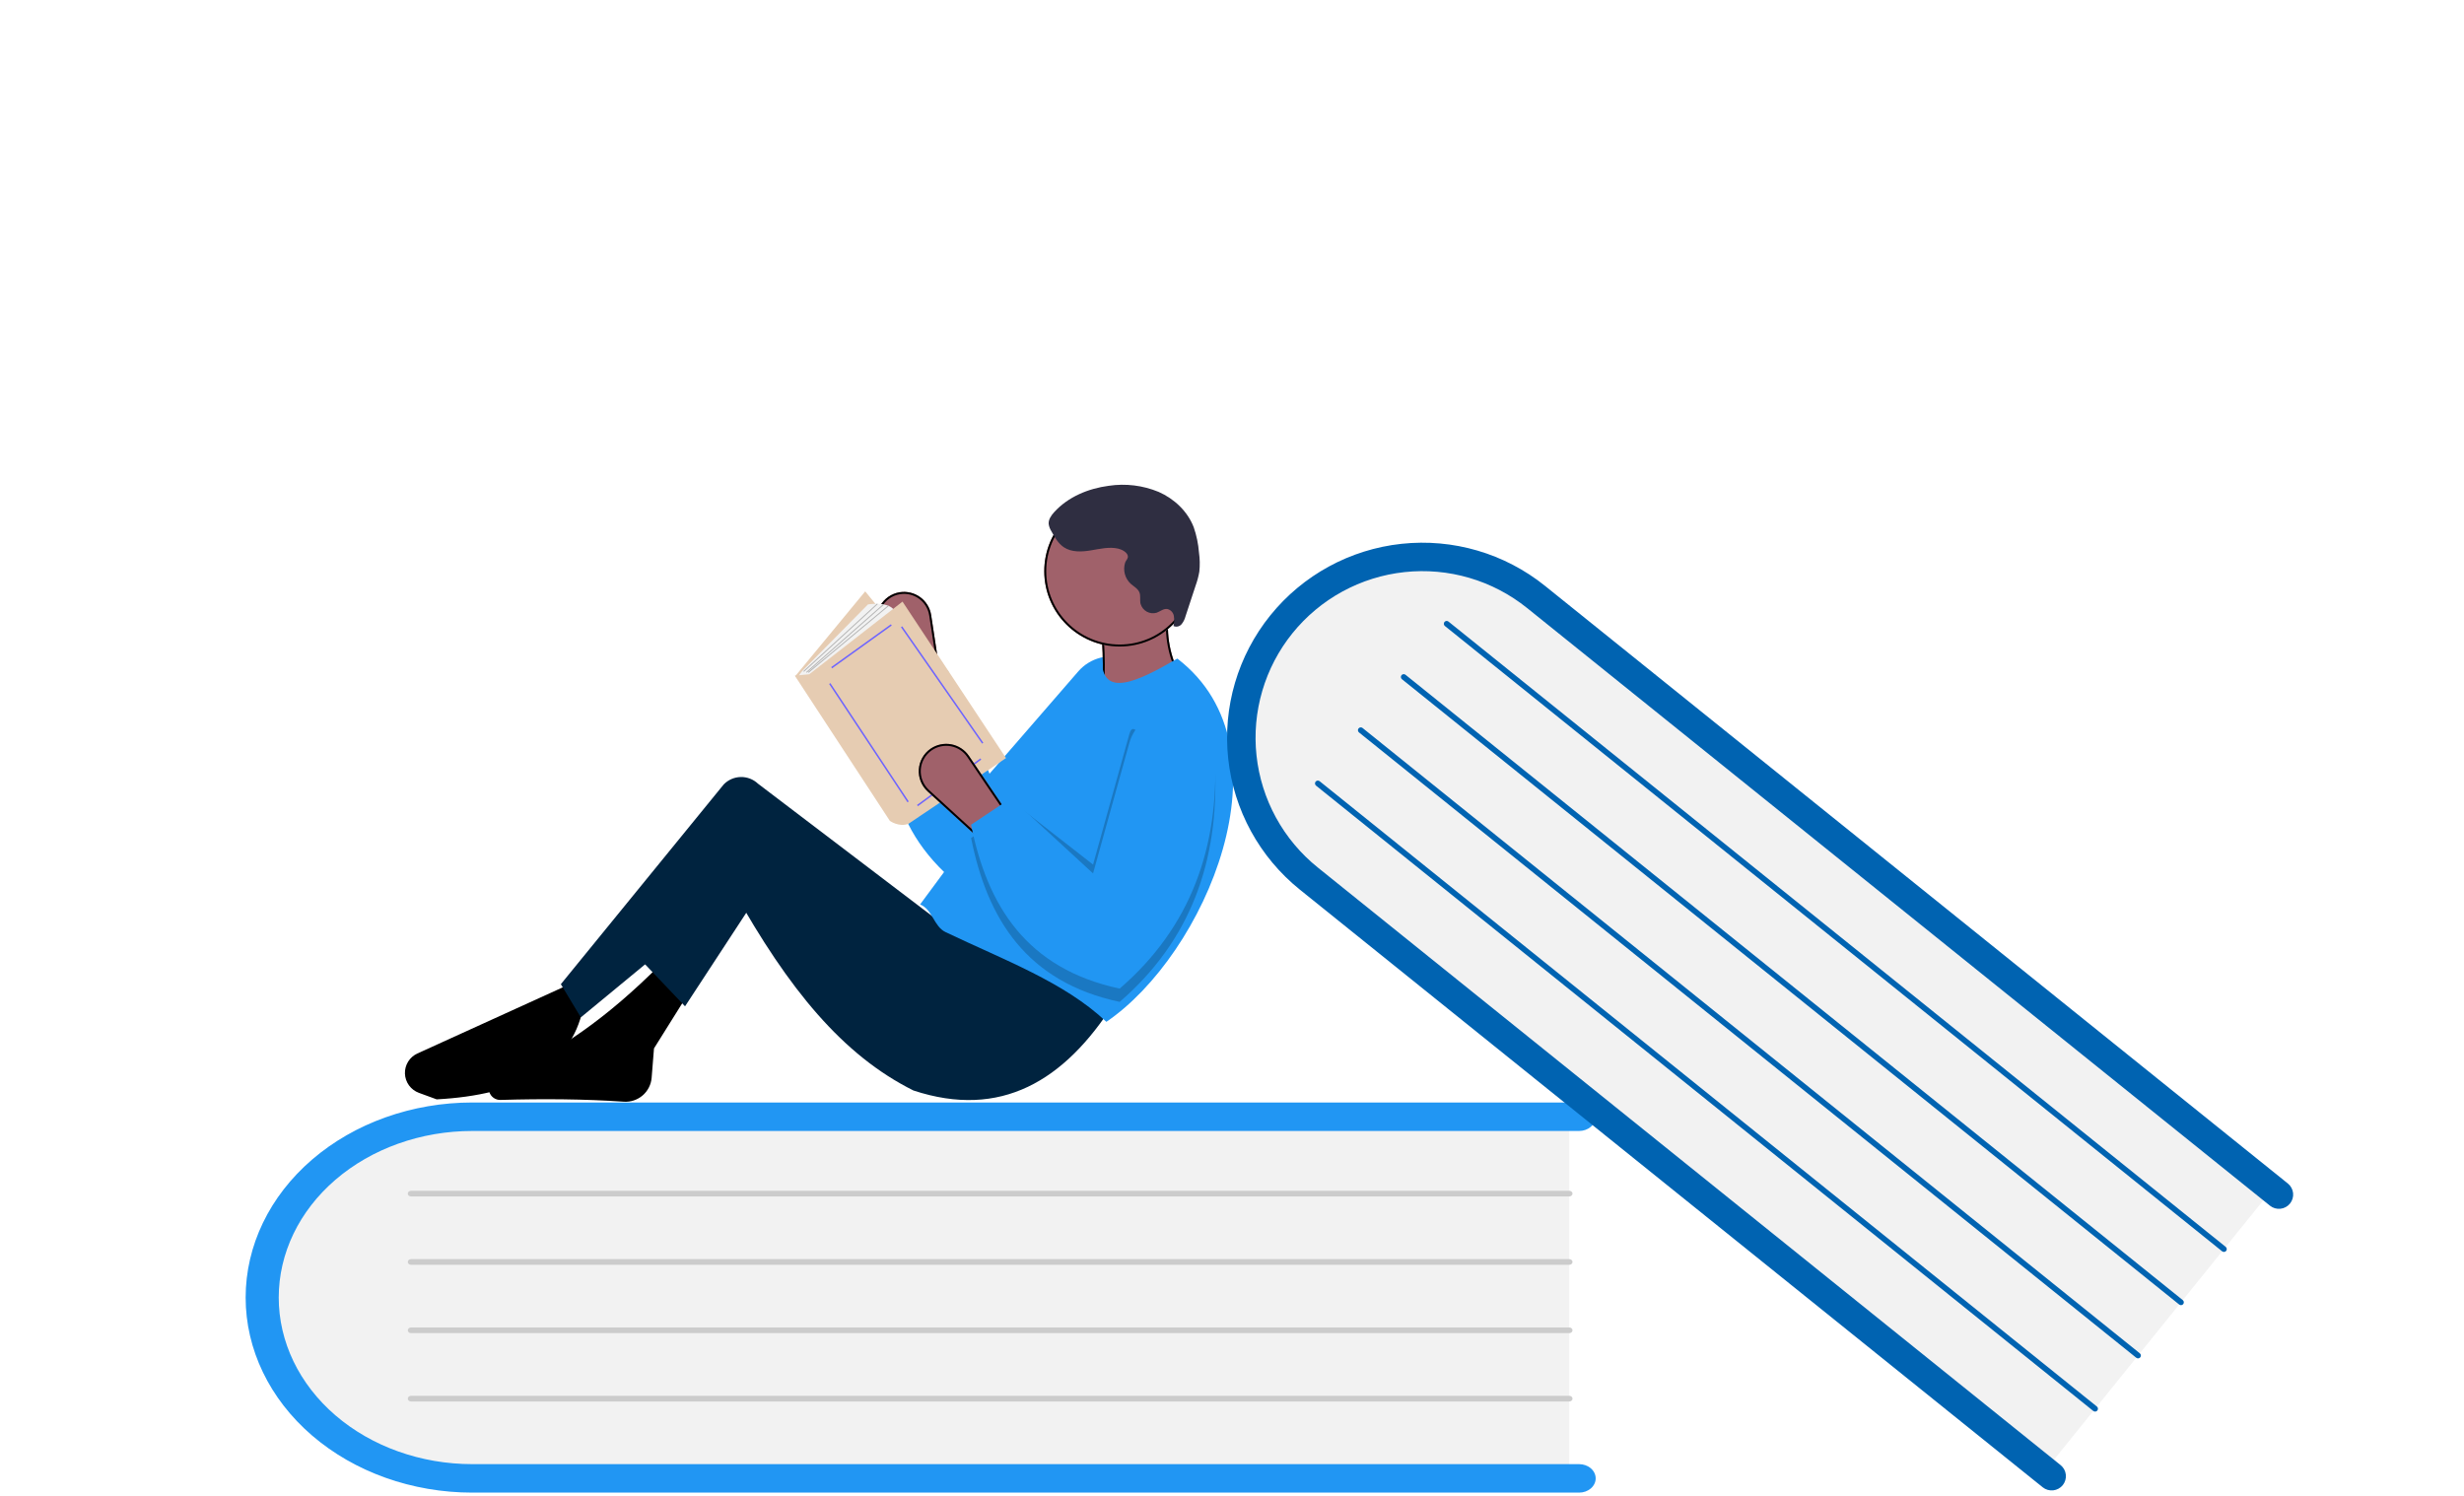 <svg width="1253" height="761" viewBox="0 0 1253 761" fill="none" xmlns="http://www.w3.org/2000/svg">
<g id="Group 1">
<g id="book1">
<path id="Vector" d="M797.976 565.041V753.308H249.938C187.497 753.308 136.694 711.079 136.694 659.175C136.694 607.27 187.497 565.041 249.938 565.041H797.976Z" fill="#F2F2F2"/>
<path id="Vector_2" d="M811.437 751.86C811.436 753.78 810.549 755.622 808.972 756.979C807.394 758.337 805.255 759.1 803.024 759.101H240.177C209.608 759.101 180.29 748.65 158.675 730.045C137.059 711.441 124.915 686.209 124.915 659.899C124.915 633.589 137.059 608.356 158.675 589.752C180.29 571.148 209.608 560.696 240.177 560.696H803.024C805.255 560.696 807.395 561.459 808.973 562.817C810.55 564.175 811.437 566.017 811.437 567.937C811.437 569.858 810.55 571.7 808.973 573.058C807.395 574.415 805.255 575.178 803.024 575.178H240.177C214.07 575.178 189.033 584.104 170.573 599.992C152.113 615.881 141.742 637.429 141.742 659.899C141.742 682.368 152.113 703.917 170.573 719.805C189.033 735.693 214.07 744.619 240.177 744.619H803.024C805.255 744.62 807.394 745.383 808.972 746.741C810.549 748.098 811.436 749.94 811.437 751.86Z" fill="#2196F3"/>
<path id="Vector_3" d="M797.976 608.487H209.048C208.602 608.487 208.174 608.335 207.858 608.063C207.542 607.791 207.365 607.423 207.365 607.039C207.365 606.655 207.542 606.287 207.858 606.015C208.174 605.743 208.602 605.591 209.048 605.591H797.976C798.422 605.591 798.85 605.743 799.166 606.015C799.481 606.287 799.659 606.655 799.659 607.039C799.659 607.423 799.481 607.791 799.166 608.063C798.85 608.335 798.422 608.487 797.976 608.487Z" fill="#CCCCCC"/>
<path id="Vector_4" d="M797.976 643.244H209.048C208.602 643.244 208.174 643.092 207.858 642.82C207.542 642.549 207.365 642.18 207.365 641.796C207.365 641.412 207.542 641.044 207.858 640.772C208.174 640.501 208.602 640.348 209.048 640.348H797.976C798.422 640.348 798.85 640.501 799.166 640.772C799.481 641.044 799.659 641.412 799.659 641.796C799.659 642.18 799.481 642.549 799.166 642.82C798.85 643.092 798.422 643.244 797.976 643.244Z" fill="#CCCCCC"/>
<path id="Vector_5" d="M797.976 678.001H209.048C208.602 678.001 208.174 677.849 207.858 677.577C207.542 677.306 207.365 676.937 207.365 676.553C207.365 676.169 207.542 675.801 207.858 675.529C208.174 675.258 208.602 675.105 209.048 675.105H797.976C798.422 675.105 798.85 675.258 799.166 675.529C799.481 675.801 799.659 676.169 799.659 676.553C799.659 676.937 799.481 677.306 799.166 677.577C798.85 677.849 798.422 678.001 797.976 678.001Z" fill="#CCCCCC"/>
<path id="Vector_6" d="M797.976 712.758H209.048C208.602 712.758 208.174 712.606 207.858 712.334C207.542 712.063 207.365 711.694 207.365 711.31C207.365 710.926 207.542 710.558 207.858 710.286C208.174 710.015 208.602 709.862 209.048 709.862H797.976C798.422 709.862 798.85 710.015 799.166 710.286C799.481 710.558 799.659 710.926 799.659 711.31C799.659 711.694 799.481 712.063 799.166 712.334C798.85 712.606 798.422 712.758 797.976 712.758Z" fill="#CCCCCC"/>
</g>
<g id="person">
<g id="Vector_7" filter="url(#filter0_d)">
<path d="M457.438 297.21C459.261 296.907 461.126 296.969 462.924 297.392C464.723 297.816 466.419 298.591 467.915 299.675C469.411 300.759 470.677 302.128 471.638 303.704C472.6 305.28 473.238 307.032 473.517 308.857L478.972 344.62L460.41 349.538L446.81 316.216C446.02 314.28 445.676 312.191 445.804 310.104C445.932 308.017 446.528 305.986 447.549 304.16C448.57 302.335 449.989 300.762 451.7 299.559C453.412 298.356 455.373 297.553 457.438 297.21Z" fill="#A0616A"/>
<path d="M462.81 297.879C461.076 297.471 459.278 297.411 457.52 297.703L457.438 297.21L457.52 297.703C455.529 298.034 453.639 298.808 451.988 299.968C450.337 301.128 448.969 302.644 447.985 304.404C447.001 306.164 446.426 308.123 446.303 310.135C446.179 312.147 446.511 314.161 447.273 316.028L460.707 348.942L478.41 344.252L473.022 308.932C472.754 307.173 472.138 305.484 471.211 303.965C470.284 302.445 469.064 301.125 467.622 300.08C466.18 299.035 464.544 298.287 462.81 297.879Z" stroke="black"/>
</g>
<path id="Vector_8" d="M457.785 344.553C447.484 385.447 451.918 422.85 490.276 452.217C536.284 439.548 566.883 408.981 585.553 364.558C586.713 361.796 587.302 358.827 587.282 355.832C587.263 352.836 586.636 349.875 585.44 347.129C584.243 344.382 582.502 341.906 580.321 339.849C578.14 337.793 575.565 336.2 572.751 335.166V335.166C568.522 333.612 563.92 333.382 559.557 334.506C555.194 335.629 551.277 338.052 548.327 341.454L503.185 393.501L482.008 341.02L457.785 344.553Z" fill="#2196F3"/>
<path id="Vector_9" d="M222.059 559.099C264.068 556.87 290.164 542.46 296.484 512.914L289.718 500.523L212.254 535.774C210.299 536.664 208.652 538.115 207.524 539.942C206.396 541.769 205.837 543.89 205.919 546.036C206.001 548.181 206.719 550.253 207.983 551.99C209.247 553.726 210.999 555.048 213.016 555.787L222.059 559.099Z" fill="black"/>
<path id="Vector_10" d="M254.519 559.395C276.346 558.734 297.337 558.939 317.226 560.284C320.715 560.522 324.158 559.377 326.806 557.096C329.455 554.815 331.097 551.583 331.375 548.101L332.569 533.19L349.484 506.155L334.825 491.511C310.189 516.021 283.171 536.609 251.081 548.847C250.05 549.553 249.276 550.573 248.873 551.756C248.471 552.938 248.463 554.219 248.85 555.406C249.237 556.593 249.998 557.623 251.02 558.342C252.042 559.061 253.27 559.431 254.519 559.395V559.395Z" fill="black"/>
<path id="Vector_11" d="M373.165 453.211C401.037 503.03 428.449 536.615 464.505 554.593C508.866 569.219 541.288 549.841 566.558 510.097L493.261 461.659L482.548 472.361L385.459 398.557C383.087 396.314 379.925 395.096 376.66 395.169C373.395 395.241 370.29 396.598 368.021 398.944L285.208 500.522L295.357 517.419L373.165 453.211Z" fill="#00233F"/>
<path id="Vector_12" d="M348.357 511.787L386.697 453.211L377.676 436.314L326.931 489.258L348.357 511.787Z" fill="#00233F"/>
<g id="Vector_13" filter="url(#filter1_d)">
<path d="M559.229 357.462L602.079 342.818C595.738 332.752 592.959 320.853 594.186 309.024H559.229C561.217 326.211 561.514 342.513 559.229 357.462Z" fill="#A0616A"/>
<path d="M559.789 309.524C561.687 326.224 561.982 342.102 559.845 356.723L601.323 342.548C595.255 332.66 592.557 321.073 593.634 309.524H559.789Z" stroke="black"/>
</g>
<path id="Vector_14" d="M467.888 459.97C474.313 462.605 474.782 471.147 480.856 474.051C510.22 488.085 541.286 499.473 562.611 519.672C612.446 485.867 658.637 380.872 598.696 334.932C578.237 346.892 559.961 355.451 560.356 334.932L467.888 459.97Z" fill="#2196F3"/>
<path id="Vector_15" opacity="0.2" d="M493.824 414.911L514.686 407.589L555.846 439.693L574.296 373.341C575.576 368.739 577.649 371.072 580.627 374.269C583.73 371.399 587.591 369.476 591.752 368.726C595.914 367.976 600.203 368.43 604.115 370.035C608.027 371.64 611.398 374.329 613.83 377.785C616.262 381.241 617.654 385.319 617.842 389.539C620.037 437.669 605.508 478.388 569.377 509.534C522.12 499.427 502.065 467.532 493.824 426.176L496.058 424.688C495.235 421.492 494.49 418.233 493.824 414.911Z" fill="black"/>
<path id="Vector_16" d="M492.136 364.695L457.047 405.904L404.412 343.852L439.977 300.747L492.136 364.695Z" fill="#E6CCB2"/>
<path id="Vector_17" d="M413.422 345.273L455.15 311.168C452.78 305.484 441.399 307.378 441.399 307.378L408.735 340.458C407.597 341.61 406.622 342.911 405.835 344.326V344.326L413.422 345.273Z" fill="#F2F2F2"/>
<path id="Vector_18" d="M411.525 342.905L458.944 305.957L511.578 385.536L462.026 418.931C457.284 420.825 452.542 417.51 452.542 417.51L404.176 343.615L411.525 342.905Z" fill="#E6CCB2"/>
<path id="Vector_19" d="M453.031 317.489L453.479 318.113L423.129 339.899L422.68 339.276L453.031 317.489Z" fill="#6C63FF"/>
<path id="Vector_20" d="M422.278 347.43L462.11 407.587L461.469 408.011L421.637 347.853L422.278 347.43Z" fill="#6C63FF"/>
<path id="Vector_21" d="M498.544 385.696L498.999 386.314L466.762 410.008L466.307 409.389L498.544 385.696Z" fill="#6C63FF"/>
<path id="Vector_22" d="M458.785 318.528L500.039 377.738L499.409 378.176L458.155 318.966L458.785 318.528Z" fill="#6C63FF"/>
<path id="Vector_23" d="M446.042 306.909L446.363 307.258L408.841 341.658L408.52 341.309L446.042 306.909Z" fill="#B3B3B3"/>
<path id="Vector_24" d="M449.168 307.204L449.482 307.559L410.267 342.142L409.953 341.787L449.168 307.204Z" fill="#B3B3B3"/>
<path id="Vector_25" d="M451.621 307.893L451.925 308.257L411.216 342.154L410.912 341.79L451.621 307.893Z" fill="#B3B3B3"/>
<g id="Vector_26" filter="url(#filter2_d)">
<path d="M473.196 376.792C474.713 375.738 476.424 374.996 478.23 374.608C480.037 374.22 481.903 374.195 483.719 374.533C485.535 374.872 487.266 375.567 488.812 376.579C490.357 377.592 491.685 378.901 492.719 380.43L512.995 410.405L498.335 422.796L471.749 398.515C470.204 397.104 468.997 395.364 468.217 393.424C467.437 391.483 467.104 389.393 467.243 387.306C467.382 385.22 467.989 383.192 469.02 381.372C470.05 379.552 471.477 377.987 473.196 376.792V376.792Z" fill="#A0616A"/>
<path d="M478.335 375.097C476.594 375.471 474.944 376.187 473.481 377.203C471.824 378.354 470.448 379.863 469.455 381.618C468.461 383.373 467.876 385.328 467.742 387.339C467.608 389.351 467.929 391.367 468.681 393.237C469.433 395.108 470.597 396.786 472.086 398.146L498.348 422.131L512.329 410.313L492.305 380.71C491.308 379.236 490.027 377.974 488.538 376.998C487.048 376.022 485.379 375.351 483.627 375.025C481.876 374.698 480.077 374.723 478.335 375.097Z" stroke="black"/>
</g>
<path id="Vector_27" d="M493.824 419.417C502.065 460.774 522.12 492.668 569.377 502.776C605.508 471.629 620.037 430.91 617.842 382.781C617.706 379.788 616.964 376.854 615.661 374.156C614.358 371.458 612.521 369.052 610.261 367.082C608.002 365.113 605.366 363.621 602.513 362.698C599.661 361.774 596.65 361.437 593.664 361.708V361.708C589.177 362.115 584.92 363.878 581.461 366.761C578.001 369.644 575.502 373.511 574.296 377.847L555.845 444.199L514.193 405.852L493.824 419.417Z" fill="#2196F3"/>
<g id="Vector_28" filter="url(#filter3_d)">
<path d="M569.377 324.794C548.203 324.794 531.037 307.647 531.037 286.494C531.037 265.342 548.203 248.195 569.377 248.195C590.552 248.195 607.718 265.342 607.718 286.494C607.718 307.647 590.552 324.794 569.377 324.794Z" fill="#A0616A"/>
<path d="M531.537 286.494C531.537 307.37 548.478 324.294 569.377 324.294C590.277 324.294 607.218 307.37 607.218 286.494C607.218 265.619 590.277 248.695 569.377 248.695C548.478 248.695 531.537 265.619 531.537 286.494Z" stroke="black"/>
</g>
<path id="Vector_29" d="M568.684 279.03C564.098 277.963 559.338 279.145 554.693 279.911C550.048 280.677 544.93 280.93 541.001 278.322C538.1 276.395 536.316 273.209 534.64 270.143C533.942 269.049 533.476 267.82 533.272 266.535C533.075 264.268 534.508 262.2 536.029 260.516C543.097 252.697 553.425 248.418 563.84 247.058C572.429 245.77 581.205 246.848 589.234 250.179C597.14 253.669 603.936 260.061 607.045 268.168C608.476 272.317 609.37 276.634 609.705 281.013C610.174 284.235 610.235 287.504 609.884 290.742C609.465 293.142 608.839 295.5 608.011 297.79L602.862 313.438C602.492 314.917 601.8 316.295 600.837 317.472C600.342 318.049 599.675 318.449 598.936 318.612C598.196 318.775 597.424 318.692 596.735 318.377C597.147 316.677 597.21 314.911 596.92 313.186C596.759 312.326 596.346 311.534 595.734 310.913C595.121 310.292 594.339 309.869 593.486 309.7C591.588 309.497 589.967 310.978 588.166 311.616C587.342 311.862 586.478 311.942 585.624 311.851C584.769 311.761 583.94 311.502 583.185 311.09C582.43 310.677 581.763 310.119 581.222 309.447C580.681 308.775 580.276 308.002 580.032 307.173C579.983 307.006 579.94 306.837 579.904 306.666C579.62 304.877 580.097 302.962 579.424 301.281C578.634 299.313 576.541 298.282 574.968 296.867C573.533 295.534 572.506 293.817 572.008 291.917C571.509 290.017 571.56 288.013 572.155 286.141C572.576 284.838 573.765 284.246 573.527 282.75C573.215 280.787 570.34 279.415 568.684 279.03Z" fill="#2F2E41"/>
</g>
<g id="book2">
<path id="Vector_30" d="M1157.31 602.552L1039.01 749.152L671.205 453.21C629.298 419.492 621.735 359.174 654.347 318.758C686.959 278.341 747.588 272.891 789.495 306.61L1157.31 602.552Z" fill="#F2F2F2"/>
<path id="Vector_31" d="M1048.96 755.294C1047.75 756.789 1046 757.744 1044.09 757.949C1042.18 758.155 1040.26 757.594 1038.76 756.389L661.014 452.45C640.497 435.942 627.388 411.972 624.57 385.813C621.752 359.654 629.456 333.448 645.987 312.961C662.518 292.474 686.522 279.383 712.718 276.569C738.915 273.755 765.158 281.448 785.674 297.956L1163.42 601.895C1164.17 602.492 1164.78 603.228 1165.24 604.063C1165.7 604.898 1165.98 605.814 1166.09 606.76C1166.19 607.706 1166.1 608.662 1165.83 609.575C1165.57 610.488 1165.12 611.339 1164.52 612.08C1163.93 612.82 1163.19 613.436 1162.35 613.892C1161.52 614.348 1160.6 614.635 1159.65 614.736C1158.7 614.838 1157.75 614.752 1156.83 614.483C1155.92 614.215 1155.07 613.77 1154.32 613.172L776.575 309.233C767.9 302.247 757.931 297.037 747.239 293.899C736.547 290.761 725.341 289.758 714.26 290.946C703.18 292.134 692.442 295.49 682.661 300.823C672.879 306.156 664.246 313.361 657.254 322.027C650.262 330.692 645.048 340.648 641.91 351.326C638.772 362.005 637.771 373.196 638.966 384.26C640.16 395.324 643.525 406.045 648.869 415.811C654.214 425.576 661.432 434.194 670.113 441.173L1047.86 745.112C1049.36 746.318 1050.32 748.067 1050.52 749.977C1050.73 751.886 1050.16 753.798 1048.96 755.294V755.294Z" fill="#0063B1"/>
<path id="Vector_32" d="M1130.01 636.383L734.754 318.36C734.606 318.241 734.483 318.093 734.391 317.926C734.3 317.759 734.243 317.576 734.222 317.387C734.202 317.198 734.219 317.007 734.273 316.824C734.326 316.642 734.415 316.472 734.535 316.324C734.654 316.176 734.802 316.052 734.969 315.961C735.136 315.87 735.32 315.813 735.509 315.792C735.698 315.772 735.89 315.789 736.073 315.843C736.255 315.896 736.426 315.985 736.574 316.105L1131.83 634.128C1131.98 634.247 1132.1 634.394 1132.19 634.561C1132.28 634.728 1132.34 634.912 1132.36 635.101C1132.38 635.29 1132.36 635.482 1132.31 635.664C1132.26 635.847 1132.17 636.017 1132.05 636.165C1131.93 636.314 1131.78 636.437 1131.61 636.528C1131.45 636.619 1131.26 636.676 1131.07 636.697C1130.88 636.717 1130.69 636.7 1130.51 636.646C1130.33 636.592 1130.16 636.503 1130.01 636.383V636.383Z" fill="#0063B1"/>
<path id="Vector_33" d="M1108.17 663.448L712.916 345.425C712.617 345.183 712.426 344.834 712.385 344.452C712.344 344.07 712.457 343.688 712.698 343.389C712.939 343.091 713.289 342.9 713.671 342.858C714.053 342.817 714.436 342.929 714.736 343.169L1109.99 661.193C1110.14 661.312 1110.26 661.459 1110.35 661.626C1110.44 661.793 1110.5 661.977 1110.52 662.166C1110.54 662.355 1110.53 662.546 1110.47 662.729C1110.42 662.912 1110.33 663.082 1110.21 663.23C1110.09 663.378 1109.94 663.502 1109.78 663.593C1109.61 663.684 1109.42 663.741 1109.23 663.762C1109.05 663.782 1108.85 663.765 1108.67 663.711C1108.49 663.657 1108.32 663.568 1108.17 663.448V663.448Z" fill="#0063B1"/>
<path id="Vector_34" d="M1086.33 690.513L691.078 372.489C690.778 372.248 690.587 371.898 690.546 371.516C690.504 371.135 690.617 370.752 690.858 370.453C691.1 370.154 691.45 369.963 691.832 369.922C692.215 369.88 692.598 369.993 692.898 370.234L1088.15 688.257C1088.3 688.377 1088.42 688.524 1088.51 688.691C1088.61 688.858 1088.66 689.041 1088.68 689.23C1088.7 689.419 1088.69 689.61 1088.63 689.793C1088.58 689.975 1088.49 690.145 1088.37 690.294C1088.25 690.442 1088.1 690.565 1087.94 690.656C1087.77 690.747 1087.59 690.804 1087.4 690.825C1087.21 690.845 1087.02 690.828 1086.83 690.774C1086.65 690.721 1086.48 690.632 1086.33 690.513V690.513Z" fill="#0063B1"/>
<path id="Vector_35" d="M1064.49 717.577L669.239 399.554C669.091 399.435 668.968 399.287 668.876 399.12C668.785 398.953 668.728 398.77 668.707 398.581C668.687 398.392 668.704 398.201 668.758 398.018C668.811 397.836 668.901 397.666 669.02 397.518C669.14 397.37 669.287 397.246 669.454 397.155C669.621 397.064 669.805 397.007 669.994 396.986C670.184 396.966 670.375 396.983 670.558 397.037C670.74 397.09 670.911 397.179 671.059 397.299L1066.31 715.322C1066.46 715.441 1066.58 715.588 1066.68 715.755C1066.77 715.922 1066.83 716.106 1066.85 716.295C1066.87 716.484 1066.85 716.675 1066.8 716.858C1066.74 717.041 1066.65 717.211 1066.53 717.359C1066.41 717.507 1066.27 717.631 1066.1 717.722C1065.93 717.813 1065.75 717.87 1065.56 717.891C1065.37 717.911 1065.18 717.894 1064.99 717.84C1064.81 717.786 1064.64 717.697 1064.49 717.577V717.577Z" fill="#0063B1"/>
</g>
</g>
<defs>
<filter id="filter0_d" x="441.778" y="297.021" width="41.194" height="60.517" filterUnits="userSpaceOnUse" color-interpolation-filters="sRGB">
<feFlood flood-opacity="0" result="BackgroundImageFix"/>
<feColorMatrix in="SourceAlpha" type="matrix" values="0 0 0 0 0 0 0 0 0 0 0 0 0 0 0 0 0 0 127 0"/>
<feOffset dy="4"/>
<feGaussianBlur stdDeviation="2"/>
<feColorMatrix type="matrix" values="0 0 0 0 0 0 0 0 0 0 0 0 0 0 0 0 0 0 0.25 0"/>
<feBlend mode="normal" in2="BackgroundImageFix" result="effect1_dropShadow"/>
<feBlend mode="normal" in="SourceGraphic" in2="effect1_dropShadow" result="shape"/>
</filter>
<filter id="filter1_d" x="555.229" y="309.024" width="50.851" height="56.438" filterUnits="userSpaceOnUse" color-interpolation-filters="sRGB">
<feFlood flood-opacity="0" result="BackgroundImageFix"/>
<feColorMatrix in="SourceAlpha" type="matrix" values="0 0 0 0 0 0 0 0 0 0 0 0 0 0 0 0 0 0 127 0"/>
<feOffset dy="4"/>
<feGaussianBlur stdDeviation="2"/>
<feColorMatrix type="matrix" values="0 0 0 0 0 0 0 0 0 0 0 0 0 0 0 0 0 0 0.25 0"/>
<feBlend mode="normal" in2="BackgroundImageFix" result="effect1_dropShadow"/>
<feBlend mode="normal" in="SourceGraphic" in2="effect1_dropShadow" result="shape"/>
</filter>
<filter id="filter2_d" x="463.212" y="374.297" width="53.782" height="56.5" filterUnits="userSpaceOnUse" color-interpolation-filters="sRGB">
<feFlood flood-opacity="0" result="BackgroundImageFix"/>
<feColorMatrix in="SourceAlpha" type="matrix" values="0 0 0 0 0 0 0 0 0 0 0 0 0 0 0 0 0 0 127 0"/>
<feOffset dy="4"/>
<feGaussianBlur stdDeviation="2"/>
<feColorMatrix type="matrix" values="0 0 0 0 0 0 0 0 0 0 0 0 0 0 0 0 0 0 0.25 0"/>
<feBlend mode="normal" in2="BackgroundImageFix" result="effect1_dropShadow"/>
<feBlend mode="normal" in="SourceGraphic" in2="effect1_dropShadow" result="shape"/>
</filter>
<filter id="filter3_d" x="527.037" y="248.195" width="84.681" height="84.6" filterUnits="userSpaceOnUse" color-interpolation-filters="sRGB">
<feFlood flood-opacity="0" result="BackgroundImageFix"/>
<feColorMatrix in="SourceAlpha" type="matrix" values="0 0 0 0 0 0 0 0 0 0 0 0 0 0 0 0 0 0 127 0"/>
<feOffset dy="4"/>
<feGaussianBlur stdDeviation="2"/>
<feColorMatrix type="matrix" values="0 0 0 0 0 0 0 0 0 0 0 0 0 0 0 0 0 0 0.25 0"/>
<feBlend mode="normal" in2="BackgroundImageFix" result="effect1_dropShadow"/>
<feBlend mode="normal" in="SourceGraphic" in2="effect1_dropShadow" result="shape"/>
</filter>
</defs>
</svg>
